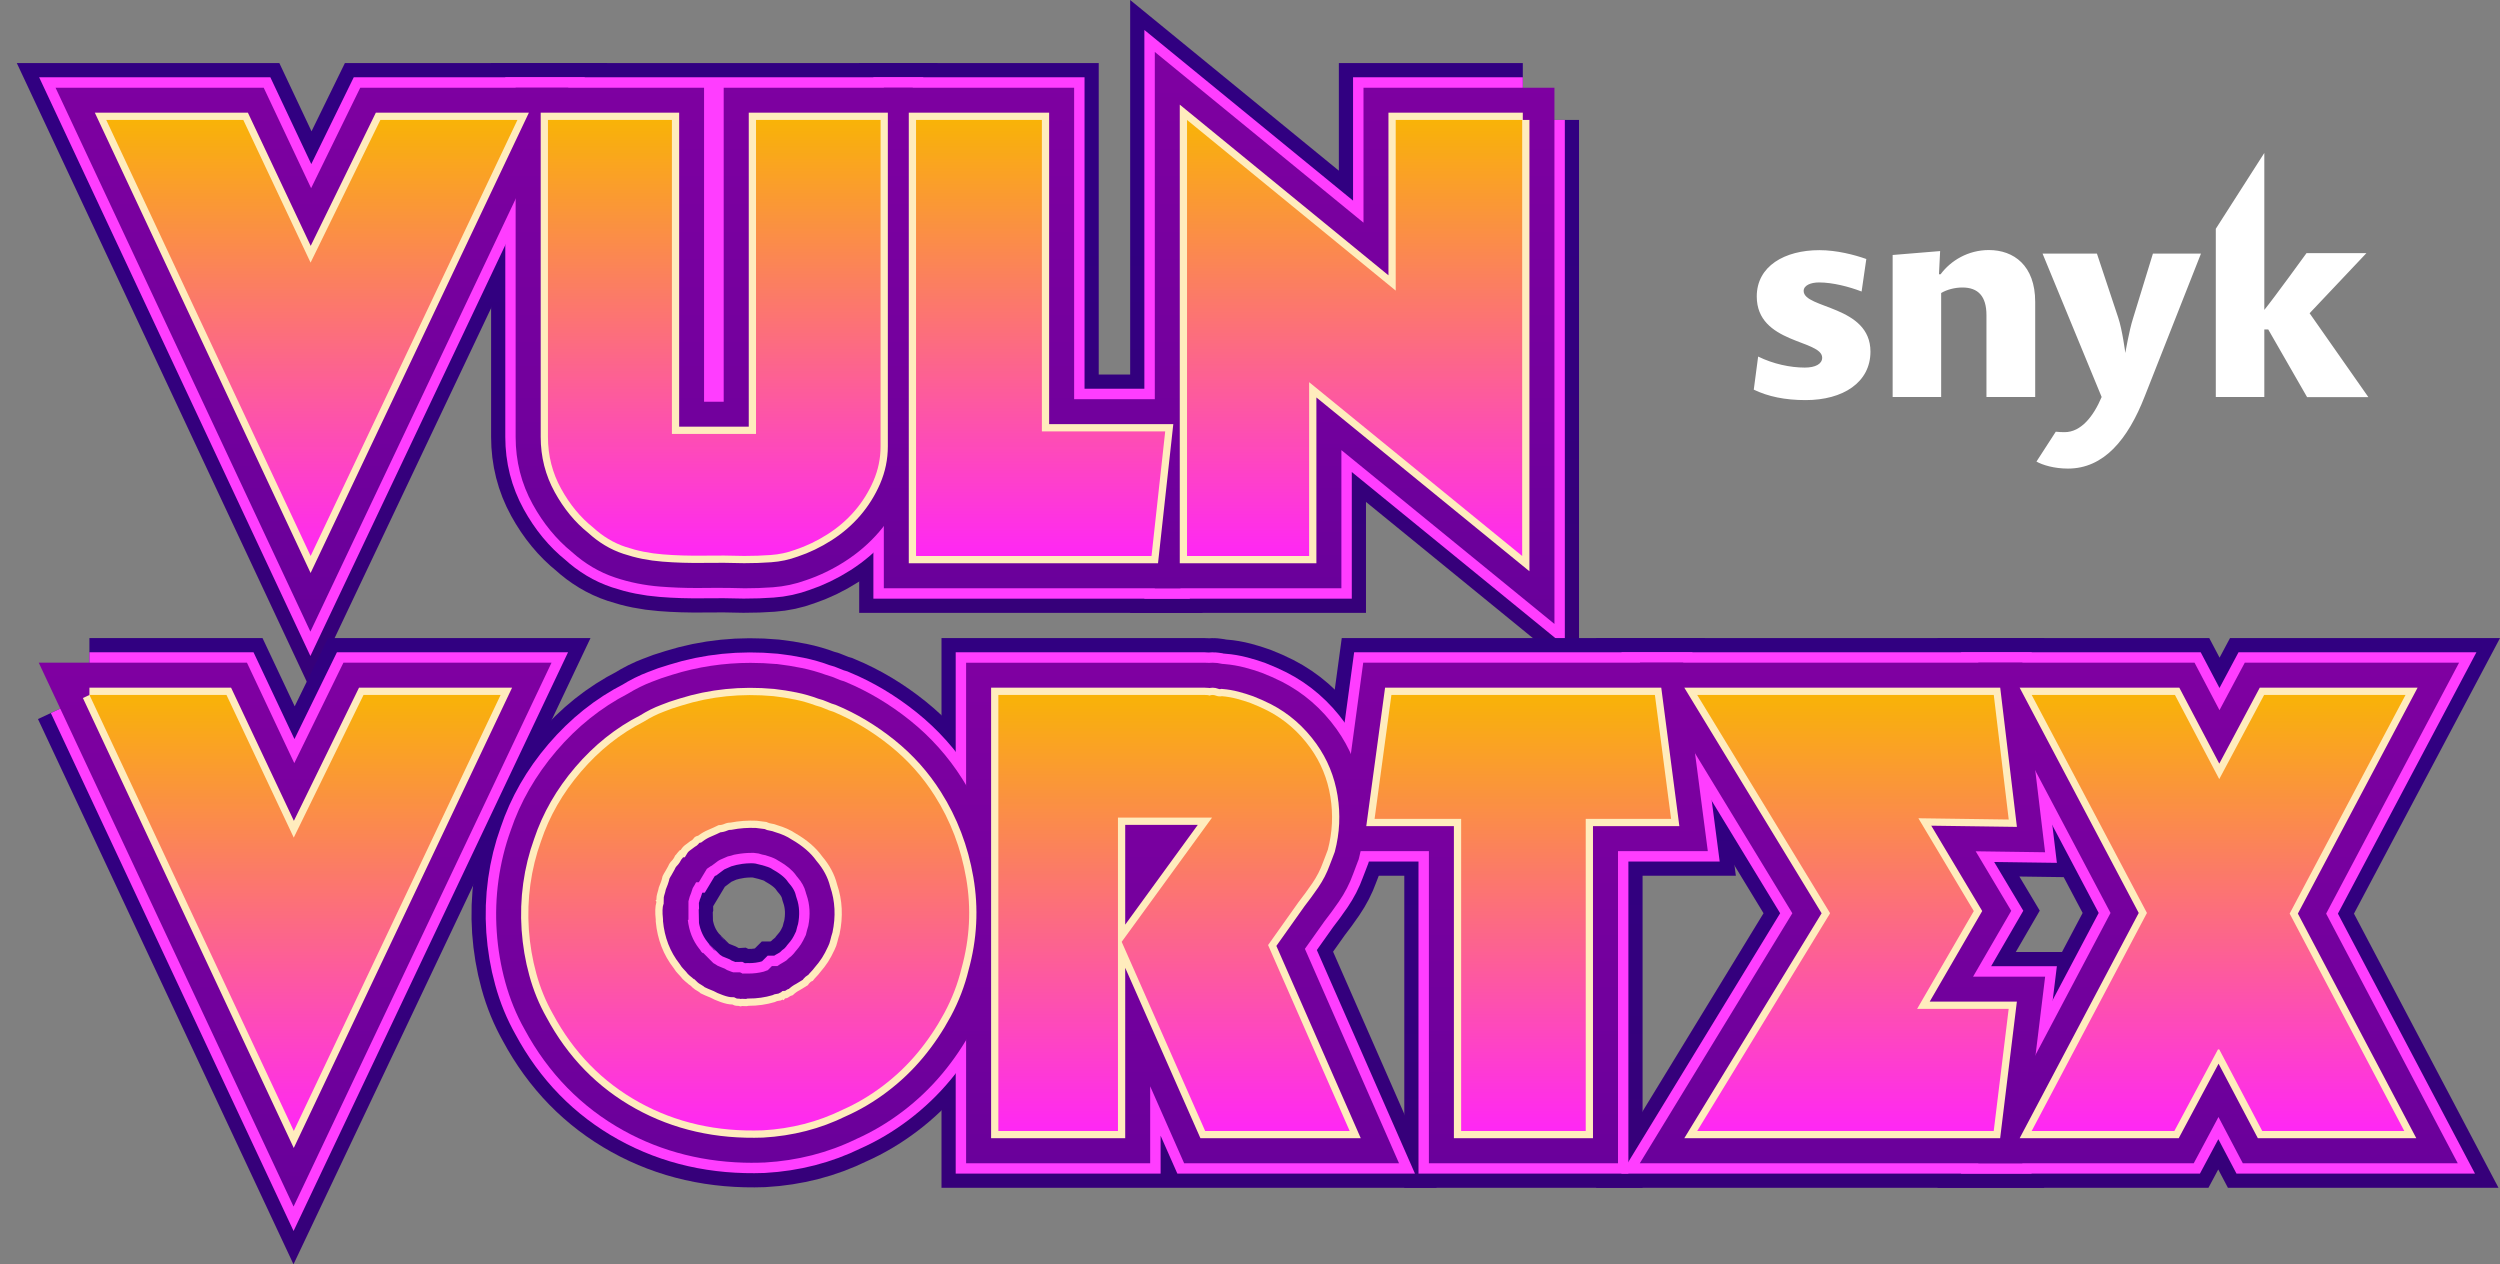 <svg width="609" height="308" viewBox="0 0 609 308" fill="none" xmlns="http://www.w3.org/2000/svg">
<rect x="0" y="0" width="609" height="308" fill="#808080" stroke="none"/>
<g clip-path="url(#clip0_35_473)">
<path d="M25.881 29.218H59.269L75.657 63.973L92.657 29.218H126.046L75.669 135.438L25.881 29.218Z" stroke="url(#paint0_linear_35_473)" stroke-width="27.698"/>
<path d="M163.676 105.702H184.164V29.218H214.512V108.73C214.512 111.663 213.923 114.479 212.769 117.153C211.602 119.84 210.083 122.267 208.221 124.434C206.348 126.614 204.145 128.511 201.624 130.125C199.091 131.739 196.463 133.011 193.73 133.918C191.81 134.625 189.807 135.061 187.733 135.202C185.66 135.356 183.504 135.426 181.289 135.426C178.049 135.332 174.739 135.297 171.346 135.356C167.953 135.403 164.666 135.308 161.485 135.049C158.292 134.802 155.264 134.189 152.378 133.223C149.491 132.269 146.84 130.667 144.414 128.44C141.374 126.013 138.794 122.879 136.673 119.027C134.553 115.186 133.48 110.98 133.48 106.432V29.218H163.676V105.702Z" stroke="url(#paint1_linear_35_473)" stroke-width="27.698"/>
<path d="M253.802 29.218V105.089H283.844L280.51 135.438H223.147V29.218H253.802Z" stroke="url(#paint2_linear_35_473)" stroke-width="27.698"/>
<path d="M370.802 29.218V135.438L318.906 93.096V135.438H289.158V29.218L339.994 70.794V29.218H370.955H370.802Z" stroke="url(#paint3_linear_35_473)" stroke-width="27.698"/>
<path d="M25.881 29.218H59.269L75.657 63.973L92.657 29.218H126.046L75.669 135.438L25.881 29.218Z" stroke="#FF3DFF" stroke-width="20.782"/>
<path d="M163.676 105.702H184.164V29.218H214.512V108.73C214.512 111.663 213.923 114.479 212.769 117.153C211.602 119.84 210.083 122.267 208.221 124.434C206.348 126.614 204.145 128.511 201.624 130.125C199.091 131.739 196.463 133.011 193.73 133.918C191.81 134.625 189.807 135.061 187.733 135.202C185.66 135.356 183.504 135.426 181.289 135.426C178.049 135.332 174.739 135.297 171.346 135.356C167.953 135.403 164.666 135.308 161.485 135.049C158.292 134.802 155.264 134.189 152.378 133.223C149.491 132.269 146.84 130.667 144.414 128.44C141.374 126.013 138.794 122.879 136.673 119.027C134.553 115.186 133.48 110.98 133.48 106.432V29.218H163.676V105.702Z" stroke="#FF3DFF" stroke-width="20.782"/>
<path d="M253.802 29.218V105.089H283.844L280.51 135.438H223.147V29.218H253.802Z" stroke="#FF3DFF" stroke-width="20.782"/>
<path d="M370.802 29.218V135.438L318.906 93.096V135.438H289.158V29.218L339.994 70.794V29.218H370.955H370.802Z" stroke="#FF3DFF" stroke-width="20.782"/>
<path d="M13.534 21.371H64.24L75.786 45.841L87.756 21.371H138.451L75.609 153.864L13.534 21.371Z" fill="url(#paint4_linear_35_473)"/>
<path d="M181.028 143.296C178.955 143.237 176.81 143.202 174.666 143.202C173.594 143.202 172.522 143.202 171.438 143.226C170.826 143.226 170.225 143.237 169.612 143.237C166.631 143.237 163.674 143.119 160.835 142.896C157.041 142.601 153.342 141.859 149.867 140.693C146.026 139.42 142.468 137.311 139.275 134.437C135.541 131.397 132.336 127.497 129.779 122.856C127.011 117.86 125.609 112.335 125.609 106.468V21.371H171.509V97.856H176.292V21.371H222.345V108.742C222.345 112.747 221.544 116.623 219.954 120.287C218.481 123.68 216.525 126.802 214.146 129.571C211.789 132.316 208.985 134.731 205.828 136.758C202.8 138.701 199.596 140.245 196.297 141.352C193.728 142.283 191.031 142.86 188.274 143.061C186.023 143.226 183.655 143.308 181.252 143.308H181.005L181.028 143.296Z" fill="url(#paint5_linear_35_473)"/>
<path d="M215.3 143.296V21.371H261.659V97.243H292.621L287.555 143.296H215.3Z" fill="url(#paint6_linear_35_473)"/>
<path d="M326.763 109.649V143.296H281.311V12.653L332.147 54.241V21.371H378.66V151.991L326.763 109.649Z" fill="url(#paint7_linear_35_473)"/>
<path d="M25.881 29.218H59.269L75.657 63.973L92.657 29.218H126.046L75.669 135.438L25.881 29.218Z" stroke="#FFECBD" stroke-width="3.534"/>
<path d="M163.676 105.702H184.164V29.218H214.512V108.73C214.512 111.663 213.923 114.479 212.769 117.153C211.602 119.84 210.083 122.267 208.221 124.434C206.348 126.614 204.145 128.511 201.624 130.125C199.091 131.739 196.463 133.011 193.73 133.918C191.81 134.625 189.807 135.061 187.733 135.202C185.66 135.356 183.504 135.426 181.289 135.426C178.049 135.332 174.739 135.297 171.346 135.356C167.953 135.403 164.666 135.308 161.485 135.049C158.292 134.802 155.264 134.189 152.378 133.223C149.491 132.269 146.84 130.667 144.414 128.44C141.374 126.013 138.794 122.879 136.673 119.027C134.553 115.186 133.48 110.98 133.48 106.432V29.218H163.676V105.702Z" stroke="#FFECBD" stroke-width="3.534"/>
<path d="M253.802 29.218V105.089H283.844L280.51 135.438H223.147V29.218H253.802Z" stroke="#FFECBD" stroke-width="3.534"/>
<path d="M370.802 29.218V135.438L318.906 93.096V135.438H289.158V29.218L339.994 70.794V29.218H370.955H370.802Z" stroke="#FFECBD" stroke-width="3.534"/>
<path d="M25.881 29.218H59.269L75.657 63.973L92.657 29.218H126.046L75.669 135.438L25.881 29.218Z" fill="url(#paint8_linear_35_473)"/>
<path d="M163.676 105.702H184.164V29.218H214.512V108.73C214.512 111.663 213.923 114.479 212.769 117.153C211.602 119.84 210.083 122.267 208.221 124.434C206.348 126.614 204.145 128.511 201.624 130.125C199.091 131.739 196.463 133.011 193.73 133.918C191.81 134.625 189.807 135.061 187.733 135.202C185.66 135.356 183.504 135.426 181.289 135.426C178.049 135.332 174.739 135.297 171.346 135.356C167.953 135.403 164.666 135.308 161.485 135.049C158.292 134.802 155.264 134.189 152.378 133.223C149.491 132.269 146.84 130.667 144.414 128.44C141.374 126.013 138.794 122.879 136.673 119.027C134.553 115.186 133.48 110.98 133.48 106.432V29.218H163.676V105.702Z" fill="url(#paint9_linear_35_473)"/>
<path d="M253.802 29.218V105.089H283.844L280.51 135.438H223.147V29.218H253.802Z" fill="url(#paint10_linear_35_473)"/>
<path d="M370.802 29.218V135.438L318.906 93.096V135.438H289.158V29.218L339.994 70.794V29.218H370.955H370.802Z" fill="url(#paint11_linear_35_473)"/>
<path d="M21.783 169.286H55.171L71.559 204.041L88.559 169.286H121.948L71.571 275.506L21.794 169.286H21.783Z" stroke="url(#paint12_linear_35_473)" stroke-width="27.698"/>
<path d="M198.726 171.866C199.539 172.066 200.269 172.325 200.929 172.62C201.589 172.926 202.272 173.174 202.979 173.374C207.833 175.4 212.439 178.157 216.787 181.644C221.134 185.132 224.775 189.208 227.708 193.862C231.549 199.929 234.105 206.633 235.366 213.972C236.627 221.312 236.25 228.617 234.223 235.897C233.316 239.644 231.926 243.261 230.053 246.748C228.179 250.235 226 253.475 223.526 256.456C221.052 259.436 218.236 262.123 215.102 264.502C211.968 266.882 208.681 268.826 205.241 270.346C199.268 273.28 192.8 274.952 185.814 275.353C174.68 275.754 164.643 273.48 155.689 268.52C146.735 263.56 139.725 256.385 134.671 246.972C132.951 243.932 131.608 240.681 130.654 237.182C129.687 233.694 129.087 230.101 128.827 226.413C128.58 222.726 128.698 219.05 129.204 215.41C129.711 211.769 130.571 208.282 131.785 204.936C133.811 198.869 137.039 193.225 141.492 188.018C145.946 182.811 151.047 178.734 156.82 175.801C158.434 174.788 160.06 173.975 161.674 173.374C162.887 172.867 164.348 172.361 166.08 171.854C173.161 169.627 180.595 168.873 188.382 169.58C190.208 169.781 191.975 170.063 193.695 170.417C195.415 170.77 197.088 171.253 198.702 171.854L198.726 171.866ZM186.733 200.235L184.306 199.929C182.185 199.835 180.053 199.976 177.932 200.388C177.425 200.388 176.942 200.495 176.495 200.695C176.035 200.895 175.564 201.001 175.057 201.001C174.244 201.402 173.408 201.79 172.56 202.144C171.7 202.497 170.863 202.98 170.062 203.581C169.555 203.687 169.202 203.888 169.002 204.194C168.801 204.5 168.495 204.748 168.095 204.948C167.694 205.254 167.282 205.56 166.881 205.855C166.481 206.161 166.127 206.562 165.821 207.068C165.621 207.068 165.514 207.116 165.514 207.222L165.208 207.528C165.102 207.634 165.008 207.752 164.902 207.905C164.796 208.058 164.654 208.235 164.442 208.435C164.242 208.942 163.959 209.366 163.606 209.719C163.252 210.073 162.97 210.509 162.769 211.003C162.569 211.404 162.334 211.816 162.086 212.217C161.827 212.618 161.603 213.03 161.403 213.43C161.297 213.937 161.179 214.396 161.026 214.797C160.873 215.198 160.696 215.657 160.496 216.164C160.39 216.67 160.272 217.153 160.119 217.601C159.965 218.06 159.895 218.591 159.895 219.191C159.694 219.298 159.647 219.368 159.742 219.415C159.836 219.462 159.895 219.592 159.895 219.792C159.588 220.806 159.541 222.219 159.742 224.045V224.505C160.142 228.852 161.615 232.646 164.148 235.886C164.454 236.392 164.808 236.852 165.208 237.252C165.609 237.653 165.962 238.065 166.268 238.466C166.669 238.866 167.081 239.22 167.482 239.526C167.788 239.832 167.989 239.986 168.095 239.986C168.601 240.492 169.002 240.846 169.308 241.046C169.614 241.246 169.862 241.399 170.062 241.505C170.262 241.611 170.463 241.764 170.663 241.965C171.063 242.165 171.44 242.342 171.806 242.495C172.159 242.648 172.583 242.825 173.09 243.025C173.596 243.331 174.409 243.685 175.517 244.085C176.624 244.486 177.59 244.698 178.403 244.698C178.804 244.898 179.11 245.004 179.31 245.004C179.817 245.004 180.17 245.051 180.371 245.157C180.677 245.063 181.007 245.028 181.36 245.087C181.714 245.134 182.044 245.11 182.35 245.016C184.577 245.016 186.697 244.71 188.724 244.109C189.124 243.909 189.431 243.803 189.631 243.803C189.937 243.803 190.291 243.708 190.691 243.496C190.891 243.697 190.997 243.697 190.997 243.496L191.304 243.19C191.61 243.19 191.881 243.096 192.14 242.884C192.388 242.683 192.718 242.53 193.13 242.424C193.636 241.918 194.19 241.517 194.803 241.211C195.109 241.01 195.439 240.81 195.792 240.61C196.146 240.41 196.476 240.209 196.782 239.997C197.183 239.385 197.595 239.031 197.996 238.937C198.302 238.536 198.596 238.183 198.903 237.877C199.209 237.57 199.515 237.217 199.81 236.816C200.517 236.003 201.153 235.179 201.707 234.319C202.26 233.459 202.791 232.469 203.297 231.362C203.603 230.761 203.827 230.125 203.98 229.465C204.134 228.805 204.31 228.181 204.511 227.568C205.418 223.315 205.218 219.274 203.91 215.433C203.297 213.006 202.084 210.732 200.269 208.6C198.75 206.479 196.57 204.606 193.743 202.98C192.529 202.167 191.056 201.519 189.336 201.013C188.83 200.813 188.37 200.683 187.97 200.636C187.569 200.589 187.157 200.459 186.756 200.259L186.733 200.235Z" stroke="url(#paint13_linear_35_473)" stroke-width="27.698"/>
<path d="M293.411 169.286C294.012 169.286 294.424 169.333 294.625 169.439C295.131 169.239 295.638 169.239 296.144 169.439C296.651 169.639 297.158 169.698 297.664 169.592C298.878 169.698 300.068 169.898 301.234 170.205C302.4 170.511 303.531 170.864 304.651 171.265C305.97 171.772 307.325 172.384 308.751 173.091C312.898 175.224 316.385 178.263 319.224 182.21C321.757 185.756 323.371 189.703 324.078 194.062C324.785 198.421 324.585 202.721 323.465 206.974C323.265 207.481 323.065 208.011 322.865 208.565C322.664 209.118 322.464 209.649 322.252 210.155C321.639 211.875 320.779 213.548 319.672 215.174C318.553 216.8 317.445 218.32 316.338 219.733L308.904 230.219L328.779 275.506H293.576L273.242 229.429L295.249 199.175H272.334V275.506H243.199V169.286H293.423H293.411Z" stroke="url(#paint14_linear_35_473)" stroke-width="27.698"/>
<path d="M407.078 199.481H386.284V275.506H355.936V199.481H334.847L338.947 169.286H403.132L407.078 199.481Z" stroke="url(#paint15_linear_35_473)" stroke-width="27.698"/>
<path d="M485.684 169.286L489.324 199.634L467.317 199.328L480.818 221.937L467.011 245.758H489.313L485.672 275.506H413.441L445.769 222.549V222.396L413.441 169.286H485.672H485.684Z" stroke="url(#paint16_linear_35_473)" stroke-width="27.698"/>
<path d="M540.619 189.773L551.54 169.286H585.989L557.761 222.549L585.683 275.506H551.081L540.607 255.631H540.301L529.674 275.506H494.919L522.994 222.396L494.919 169.286H529.816L540.596 189.773H540.619Z" stroke="url(#paint17_linear_35_473)" stroke-width="27.698"/>
<path d="M21.783 169.286H55.171L71.559 204.041L88.559 169.286H121.948L71.571 275.506L21.794 169.286H21.783Z" stroke="#FF3DFF" stroke-width="20.782"/>
<path d="M198.726 171.866C199.539 172.066 200.269 172.325 200.929 172.62C201.589 172.926 202.272 173.174 202.979 173.374C207.833 175.4 212.439 178.157 216.787 181.644C221.134 185.132 224.775 189.208 227.708 193.862C231.549 199.929 234.105 206.633 235.366 213.972C236.627 221.312 236.25 228.617 234.223 235.897C233.316 239.644 231.926 243.261 230.053 246.748C228.179 250.235 226 253.475 223.526 256.456C221.052 259.436 218.236 262.123 215.102 264.502C211.968 266.882 208.681 268.826 205.241 270.346C199.268 273.28 192.8 274.952 185.814 275.353C174.68 275.754 164.643 273.48 155.689 268.52C146.735 263.56 139.725 256.385 134.671 246.972C132.951 243.932 131.608 240.681 130.654 237.182C129.687 233.694 129.087 230.101 128.827 226.413C128.58 222.726 128.698 219.05 129.204 215.41C129.711 211.769 130.571 208.282 131.785 204.936C133.811 198.869 137.039 193.225 141.492 188.018C145.946 182.811 151.047 178.734 156.82 175.801C158.434 174.788 160.06 173.975 161.674 173.374C162.887 172.867 164.348 172.361 166.08 171.854C173.161 169.627 180.595 168.873 188.382 169.58C190.208 169.781 191.975 170.063 193.695 170.417C195.415 170.77 197.088 171.253 198.702 171.854L198.726 171.866ZM186.733 200.235L184.306 199.929C182.185 199.835 180.053 199.976 177.932 200.388C177.425 200.388 176.942 200.495 176.495 200.695C176.035 200.895 175.564 201.001 175.057 201.001C174.244 201.402 173.408 201.79 172.56 202.144C171.7 202.497 170.863 202.98 170.062 203.581C169.555 203.687 169.202 203.888 169.002 204.194C168.801 204.5 168.495 204.748 168.095 204.948C167.694 205.254 167.282 205.56 166.881 205.855C166.481 206.161 166.127 206.562 165.821 207.068C165.621 207.068 165.514 207.116 165.514 207.222L165.208 207.528C165.102 207.634 165.008 207.752 164.902 207.905C164.796 208.058 164.654 208.235 164.442 208.435C164.242 208.942 163.959 209.366 163.606 209.719C163.252 210.073 162.97 210.509 162.769 211.003C162.569 211.404 162.334 211.816 162.086 212.217C161.827 212.618 161.603 213.03 161.403 213.43C161.297 213.937 161.179 214.396 161.026 214.797C160.873 215.198 160.696 215.657 160.496 216.164C160.39 216.67 160.272 217.153 160.119 217.601C159.965 218.06 159.895 218.591 159.895 219.191C159.694 219.298 159.647 219.368 159.742 219.415C159.836 219.462 159.895 219.592 159.895 219.792C159.588 220.806 159.541 222.219 159.742 224.045V224.505C160.142 228.852 161.615 232.646 164.148 235.886C164.454 236.392 164.808 236.852 165.208 237.252C165.609 237.653 165.962 238.065 166.268 238.466C166.669 238.866 167.081 239.22 167.482 239.526C167.788 239.832 167.989 239.986 168.095 239.986C168.601 240.492 169.002 240.846 169.308 241.046C169.614 241.246 169.862 241.399 170.062 241.505C170.262 241.611 170.463 241.764 170.663 241.965C171.063 242.165 171.44 242.342 171.806 242.495C172.159 242.648 172.583 242.825 173.09 243.025C173.596 243.331 174.409 243.685 175.517 244.085C176.624 244.486 177.59 244.698 178.403 244.698C178.804 244.898 179.11 245.004 179.31 245.004C179.817 245.004 180.17 245.051 180.371 245.157C180.677 245.063 181.007 245.028 181.36 245.087C181.714 245.134 182.044 245.11 182.35 245.016C184.577 245.016 186.697 244.71 188.724 244.109C189.124 243.909 189.431 243.803 189.631 243.803C189.937 243.803 190.291 243.708 190.691 243.496C190.891 243.697 190.997 243.697 190.997 243.496L191.304 243.19C191.61 243.19 191.881 243.096 192.14 242.884C192.388 242.683 192.718 242.53 193.13 242.424C193.636 241.918 194.19 241.517 194.803 241.211C195.109 241.01 195.439 240.81 195.792 240.61C196.146 240.41 196.476 240.209 196.782 239.997C197.183 239.385 197.595 239.031 197.996 238.937C198.302 238.536 198.596 238.183 198.903 237.877C199.209 237.57 199.515 237.217 199.81 236.816C200.517 236.003 201.153 235.179 201.707 234.319C202.26 233.459 202.791 232.469 203.297 231.362C203.603 230.761 203.827 230.125 203.98 229.465C204.134 228.805 204.31 228.181 204.511 227.568C205.418 223.315 205.218 219.274 203.91 215.433C203.297 213.006 202.084 210.732 200.269 208.6C198.75 206.479 196.57 204.606 193.743 202.98C192.529 202.167 191.056 201.519 189.336 201.013C188.83 200.813 188.37 200.683 187.97 200.636C187.569 200.589 187.157 200.459 186.756 200.259L186.733 200.235Z" stroke="#FF3DFF" stroke-width="20.782"/>
<path d="M293.411 169.286C294.012 169.286 294.424 169.333 294.625 169.439C295.131 169.239 295.638 169.239 296.144 169.439C296.651 169.639 297.158 169.698 297.664 169.592C298.878 169.698 300.068 169.898 301.234 170.205C302.4 170.511 303.531 170.864 304.651 171.265C305.97 171.772 307.325 172.384 308.751 173.091C312.898 175.224 316.385 178.263 319.224 182.21C321.757 185.756 323.371 189.703 324.078 194.062C324.785 198.421 324.585 202.721 323.465 206.974C323.265 207.481 323.065 208.011 322.865 208.565C322.664 209.118 322.464 209.649 322.252 210.155C321.639 211.875 320.779 213.548 319.672 215.174C318.553 216.8 317.445 218.32 316.338 219.733L308.904 230.219L328.779 275.506H293.576L273.242 229.429L295.249 199.175H272.334V275.506H243.199V169.286H293.423H293.411Z" stroke="#FF3DFF" stroke-width="20.782"/>
<path d="M407.078 199.481H386.284V275.506H355.936V199.481H334.847L338.947 169.286H403.132L407.078 199.481Z" stroke="#FF3DFF" stroke-width="20.782"/>
<path d="M485.684 169.286L489.324 199.634L467.317 199.328L480.818 221.937L467.011 245.758H489.313L485.672 275.506H413.441L445.769 222.549V222.396L413.441 169.286H485.672H485.684Z" stroke="#FF3DFF" stroke-width="20.782"/>
<path d="M540.619 189.773L551.54 169.286H585.989L557.761 222.549L585.683 275.506H551.081L540.607 255.631H540.301L529.674 275.506H494.919L522.994 222.396L494.919 169.286H529.816L540.596 189.773H540.619Z" stroke="#FF3DFF" stroke-width="20.782"/>
<path d="M9.437 161.428H60.155L71.689 185.897L83.659 161.428H134.354L71.512 293.92L9.437 161.428Z" fill="url(#paint18_linear_35_473)"/>
<path d="M183.329 283.258C171.889 283.258 161.309 280.619 151.896 275.4C141.67 269.733 133.564 261.451 127.803 250.777C125.789 247.219 124.21 243.355 123.091 239.279C121.995 235.297 121.288 231.15 121.006 226.955C120.711 222.738 120.864 218.496 121.441 214.338C122.019 210.214 123.008 206.185 124.387 202.368C126.719 195.405 130.478 188.866 135.544 182.929C140.563 177.05 146.43 172.349 152.98 168.968C154.9 167.79 156.856 166.824 158.812 166.081C160.249 165.492 161.887 164.927 163.819 164.349C169.91 162.441 176.307 161.475 182.834 161.475C184.896 161.475 187.016 161.569 189.113 161.758H189.278C191.328 162.005 193.355 162.323 195.299 162.724C197.29 163.136 199.222 163.678 201.095 164.361C202.202 164.668 203.251 165.045 204.217 165.48C204.512 165.622 204.818 165.728 205.136 165.822L205.584 165.952L206.008 166.128C211.521 168.426 216.811 171.583 221.712 175.518C226.719 179.536 230.972 184.295 234.365 189.667C238.736 196.571 241.693 204.3 243.131 212.629C244.58 221.041 244.156 229.535 241.858 237.877C240.798 242.2 239.16 246.43 237.004 250.459C234.884 254.406 232.398 258.117 229.594 261.475C226.743 264.903 223.479 268.025 219.874 270.758C216.316 273.456 212.511 275.718 208.588 277.462C201.743 280.808 194.238 282.728 186.298 283.188H186.133C185.202 283.235 184.271 283.247 183.352 283.247L183.329 283.258ZM180.266 236.852L180.949 237.193L181.067 237.158H182.339C183.623 237.158 184.86 237.005 186.027 236.699C186.368 236.557 186.71 236.439 187.04 236.333L188.041 235.332H189.373C189.832 235.002 190.303 234.707 190.798 234.437C191.046 234.283 191.293 234.13 191.564 233.965C191.964 233.553 192.377 233.188 192.789 232.881C192.966 232.681 193.154 232.493 193.343 232.304C193.343 232.304 193.402 232.245 193.508 232.104L193.696 231.856L193.897 231.621C194.356 231.102 194.757 230.56 195.11 230.03C195.452 229.5 195.805 228.84 196.147 228.086L196.276 227.827C196.276 227.827 196.312 227.733 196.324 227.686C196.488 226.955 196.689 226.237 196.901 225.553C197.431 222.844 197.29 220.346 196.465 217.954L196.359 217.648L196.276 217.33C195.97 216.093 195.31 214.903 194.285 213.701L194.062 213.442L193.861 213.159C193.013 211.981 191.658 210.839 189.832 209.79L189.596 209.66L189.373 209.519C188.996 209.272 188.289 208.895 187.099 208.541L186.757 208.435L186.557 208.353C185.956 208.258 185.355 208.105 184.766 207.905L183.659 207.764C183.447 207.764 183.246 207.764 183.034 207.764C181.833 207.764 180.607 207.881 179.394 208.105L178.805 208.211C178.31 208.388 177.803 208.529 177.285 208.624C176.708 208.895 176.13 209.142 175.53 209.389C175.282 209.495 175.023 209.649 174.752 209.849L173.326 210.921L173.22 210.945C172.949 211.145 172.667 211.345 172.372 211.522L172.184 211.663L170.228 214.915H169.568C169.321 215.398 169.05 215.869 168.755 216.329C168.637 216.753 168.496 217.165 168.343 217.577C168.237 217.848 168.119 218.155 167.989 218.485C167.907 218.838 167.813 219.191 167.707 219.545V224.045L167.554 224.116C167.86 226.814 168.755 229.088 170.287 231.055L170.593 231.444L170.793 231.786C170.911 231.904 171.017 232.021 171.135 232.139H171.312C171.312 232.139 173.727 234.566 173.774 234.613C174.128 234.802 174.481 235.026 174.823 235.261C174.823 235.261 174.846 235.261 174.858 235.273C175.176 235.414 175.53 235.556 175.954 235.732L176.554 235.968L177.096 236.298C177.096 236.298 177.426 236.451 178.157 236.71C178.369 236.793 178.51 236.828 178.593 236.852H180.242H180.266Z" fill="url(#paint19_linear_35_473)"/>
<path d="M288.453 283.364L280.183 264.62V283.364H235.343V161.439H293.425C293.755 161.439 294.132 161.439 294.544 161.475C294.827 161.451 295.11 161.439 295.404 161.439C296.194 161.439 296.96 161.534 297.725 161.722L298.338 161.769C299.987 161.911 301.637 162.193 303.227 162.606C304.606 162.971 305.984 163.395 307.327 163.878L307.48 163.937C309 164.526 310.602 165.233 312.252 166.058C317.589 168.791 322.042 172.667 325.6 177.627C328.84 182.163 330.925 187.264 331.832 192.801C332.716 198.232 332.457 203.675 331.067 208.965L330.937 209.448L330.748 209.908C330.572 210.332 330.407 210.78 330.242 211.251C330.018 211.863 329.806 212.417 329.606 212.936C328.781 215.245 327.615 217.495 326.154 219.627C324.976 221.336 323.797 222.95 322.631 224.434L317.871 231.138L340.798 283.364H288.453Z" fill="url(#paint20_linear_35_473)"/>
<path d="M348.079 283.364V207.339H325.859L332.08 161.428H410.025L416.022 207.339H394.144V283.364H348.079Z" fill="url(#paint21_linear_35_473)"/>
<path d="M399.457 283.364L436.615 222.467L399.481 161.428H492.647L498.184 207.61L481.278 207.375L489.938 221.878L480.642 237.912H498.196L492.635 283.364H399.457Z" fill="url(#paint22_linear_35_473)"/>
<path d="M546.347 283.364L540.421 272.101L534.4 283.364H481.903L514.125 222.396L481.903 161.428H534.589L540.668 172.997L546.83 161.428H599.033L566.646 222.561L598.703 283.364H546.347Z" fill="url(#paint23_linear_35_473)"/>
<path d="M21.783 169.286H55.171L71.559 204.041L88.559 169.286H121.948L71.571 275.506L21.794 169.286H21.783Z" stroke="#FFECBD" stroke-width="3.534"/>
<path d="M198.726 171.866C199.539 172.066 200.269 172.325 200.929 172.62C201.589 172.926 202.272 173.174 202.979 173.374C207.833 175.4 212.439 178.157 216.787 181.644C221.134 185.132 224.775 189.208 227.708 193.862C231.549 199.929 234.105 206.633 235.366 213.972C236.627 221.312 236.25 228.617 234.223 235.897C233.316 239.644 231.926 243.261 230.053 246.748C228.179 250.235 226 253.475 223.526 256.456C221.052 259.436 218.236 262.123 215.102 264.502C211.968 266.882 208.681 268.826 205.241 270.346C199.268 273.28 192.8 274.952 185.814 275.353C174.68 275.754 164.643 273.48 155.689 268.52C146.735 263.56 139.725 256.385 134.671 246.972C132.951 243.932 131.608 240.681 130.654 237.182C129.687 233.694 129.087 230.101 128.827 226.413C128.58 222.726 128.698 219.05 129.204 215.41C129.711 211.769 130.571 208.282 131.785 204.936C133.811 198.869 137.039 193.225 141.492 188.018C145.946 182.811 151.047 178.734 156.82 175.801C158.434 174.788 160.06 173.975 161.674 173.374C162.887 172.867 164.348 172.361 166.08 171.854C173.161 169.627 180.595 168.873 188.382 169.58C190.208 169.781 191.975 170.063 193.695 170.417C195.415 170.77 197.088 171.253 198.702 171.854L198.726 171.866ZM186.733 200.235L184.306 199.929C182.185 199.835 180.053 199.976 177.932 200.388C177.425 200.388 176.942 200.495 176.495 200.695C176.035 200.895 175.564 201.001 175.057 201.001C174.244 201.402 173.408 201.79 172.56 202.144C171.7 202.497 170.863 202.98 170.062 203.581C169.555 203.687 169.202 203.888 169.002 204.194C168.801 204.5 168.495 204.748 168.095 204.948C167.694 205.254 167.282 205.56 166.881 205.855C166.481 206.161 166.127 206.562 165.821 207.068C165.621 207.068 165.514 207.116 165.514 207.222L165.208 207.528C165.102 207.634 165.008 207.752 164.902 207.905C164.796 208.058 164.654 208.235 164.442 208.435C164.242 208.942 163.959 209.366 163.606 209.719C163.252 210.073 162.97 210.509 162.769 211.003C162.569 211.404 162.334 211.816 162.086 212.217C161.827 212.618 161.603 213.03 161.403 213.43C161.297 213.937 161.179 214.396 161.026 214.797C160.873 215.198 160.696 215.657 160.496 216.164C160.39 216.67 160.272 217.153 160.119 217.601C159.965 218.06 159.895 218.591 159.895 219.191C159.694 219.298 159.647 219.368 159.742 219.415C159.836 219.462 159.895 219.592 159.895 219.792C159.588 220.806 159.541 222.219 159.742 224.045V224.505C160.142 228.852 161.615 232.646 164.148 235.886C164.454 236.392 164.808 236.852 165.208 237.252C165.609 237.653 165.962 238.065 166.268 238.466C166.669 238.866 167.081 239.22 167.482 239.526C167.788 239.832 167.989 239.986 168.095 239.986C168.601 240.492 169.002 240.846 169.308 241.046C169.614 241.246 169.862 241.399 170.062 241.505C170.262 241.611 170.463 241.764 170.663 241.965C171.063 242.165 171.44 242.342 171.806 242.495C172.159 242.648 172.583 242.825 173.09 243.025C173.596 243.331 174.409 243.685 175.517 244.085C176.624 244.486 177.59 244.698 178.403 244.698C178.804 244.898 179.11 245.004 179.31 245.004C179.817 245.004 180.17 245.051 180.371 245.157C180.677 245.063 181.007 245.028 181.36 245.087C181.714 245.134 182.044 245.11 182.35 245.016C184.577 245.016 186.697 244.71 188.724 244.109C189.124 243.909 189.431 243.803 189.631 243.803C189.937 243.803 190.291 243.708 190.691 243.496C190.891 243.697 190.997 243.697 190.997 243.496L191.304 243.19C191.61 243.19 191.881 243.096 192.14 242.884C192.388 242.683 192.718 242.53 193.13 242.424C193.636 241.918 194.19 241.517 194.803 241.211C195.109 241.01 195.439 240.81 195.792 240.61C196.146 240.41 196.476 240.209 196.782 239.997C197.183 239.385 197.595 239.031 197.996 238.937C198.302 238.536 198.596 238.183 198.903 237.877C199.209 237.57 199.515 237.217 199.81 236.816C200.517 236.003 201.153 235.179 201.707 234.319C202.26 233.459 202.791 232.469 203.297 231.362C203.603 230.761 203.827 230.125 203.98 229.465C204.134 228.805 204.31 228.181 204.511 227.568C205.418 223.315 205.218 219.274 203.91 215.433C203.297 213.006 202.084 210.732 200.269 208.6C198.75 206.479 196.57 204.606 193.743 202.98C192.529 202.167 191.056 201.519 189.336 201.013C188.83 200.813 188.37 200.683 187.97 200.636C187.569 200.589 187.157 200.459 186.756 200.259L186.733 200.235Z" stroke="#FFECBD" stroke-width="3.534"/>
<path d="M293.411 169.286C294.012 169.286 294.424 169.333 294.625 169.439C295.131 169.239 295.638 169.239 296.144 169.439C296.651 169.639 297.158 169.698 297.664 169.592C298.878 169.698 300.068 169.898 301.234 170.205C302.4 170.511 303.531 170.864 304.651 171.265C305.97 171.772 307.325 172.384 308.751 173.091C312.898 175.224 316.385 178.263 319.224 182.21C321.757 185.756 323.371 189.703 324.078 194.062C324.785 198.421 324.585 202.721 323.465 206.974C323.265 207.481 323.065 208.011 322.865 208.565C322.664 209.118 322.464 209.649 322.252 210.155C321.639 211.875 320.779 213.548 319.672 215.174C318.553 216.8 317.445 218.32 316.338 219.733L308.904 230.219L328.779 275.506H293.576L273.242 229.429L295.249 199.175H272.334V275.506H243.199V169.286H293.423H293.411Z" stroke="#FFECBD" stroke-width="3.534"/>
<path d="M407.078 199.481H386.284V275.506H355.936V199.481H334.847L338.947 169.286H403.132L407.078 199.481Z" stroke="#FFECBD" stroke-width="3.534"/>
<path d="M485.684 169.286L489.324 199.634L467.317 199.328L480.818 221.937L467.011 245.758H489.313L485.672 275.506H413.441L445.769 222.549V222.396L413.441 169.286H485.672H485.684Z" stroke="#FFECBD" stroke-width="3.534"/>
<path d="M540.619 189.773L551.54 169.286H585.989L557.761 222.549L585.683 275.506H551.081L540.607 255.631H540.301L529.674 275.506H494.919L522.994 222.396L494.919 169.286H529.816L540.596 189.773H540.619Z" stroke="#FFECBD" stroke-width="3.534"/>
<path d="M21.783 169.286H55.171L71.559 204.041L88.559 169.286H121.948L71.571 275.506L21.794 169.286H21.783Z" fill="url(#paint24_linear_35_473)"/>
<path d="M198.726 171.866C199.539 172.066 200.269 172.325 200.929 172.62C201.589 172.926 202.272 173.174 202.979 173.374C207.833 175.4 212.439 178.157 216.787 181.644C221.134 185.132 224.775 189.208 227.708 193.862C231.549 199.929 234.105 206.633 235.366 213.972C236.627 221.312 236.25 228.617 234.223 235.897C233.316 239.644 231.926 243.261 230.053 246.748C228.179 250.235 226 253.475 223.526 256.456C221.052 259.436 218.236 262.123 215.102 264.502C211.968 266.882 208.681 268.826 205.241 270.346C199.268 273.28 192.8 274.952 185.814 275.353C174.68 275.754 164.643 273.48 155.689 268.52C146.735 263.56 139.725 256.385 134.671 246.972C132.951 243.932 131.608 240.681 130.654 237.182C129.687 233.694 129.087 230.101 128.827 226.413C128.58 222.726 128.698 219.05 129.204 215.41C129.711 211.769 130.571 208.282 131.785 204.936C133.811 198.869 137.039 193.225 141.492 188.018C145.946 182.811 151.047 178.734 156.82 175.801C158.434 174.788 160.06 173.975 161.674 173.374C162.887 172.867 164.348 172.361 166.08 171.854C173.161 169.627 180.595 168.873 188.382 169.58C190.208 169.781 191.975 170.063 193.695 170.417C195.415 170.77 197.088 171.253 198.702 171.854L198.726 171.866ZM186.733 200.235L184.306 199.929C182.185 199.835 180.053 199.976 177.932 200.388C177.425 200.388 176.942 200.495 176.495 200.695C176.035 200.895 175.564 201.001 175.057 201.001C174.244 201.402 173.408 201.79 172.56 202.144C171.7 202.497 170.863 202.98 170.062 203.581C169.555 203.687 169.202 203.888 169.002 204.194C168.801 204.5 168.495 204.748 168.095 204.948C167.694 205.254 167.282 205.56 166.881 205.855C166.481 206.161 166.127 206.562 165.821 207.068C165.621 207.068 165.514 207.116 165.514 207.222L165.208 207.528C165.102 207.634 165.008 207.752 164.902 207.905C164.796 208.058 164.654 208.235 164.442 208.435C164.242 208.942 163.959 209.366 163.606 209.719C163.252 210.073 162.97 210.509 162.769 211.003C162.569 211.404 162.334 211.816 162.086 212.217C161.827 212.618 161.603 213.03 161.403 213.43C161.297 213.937 161.179 214.396 161.026 214.797C160.873 215.198 160.696 215.657 160.496 216.164C160.39 216.67 160.272 217.153 160.119 217.601C159.965 218.06 159.895 218.591 159.895 219.191C159.694 219.298 159.647 219.368 159.742 219.415C159.836 219.462 159.895 219.592 159.895 219.792C159.588 220.806 159.541 222.219 159.742 224.045V224.505C160.142 228.852 161.615 232.646 164.148 235.886C164.454 236.392 164.808 236.852 165.208 237.252C165.609 237.653 165.962 238.065 166.268 238.466C166.669 238.866 167.081 239.22 167.482 239.526C167.788 239.832 167.989 239.986 168.095 239.986C168.601 240.492 169.002 240.846 169.308 241.046C169.614 241.246 169.862 241.399 170.062 241.505C170.262 241.611 170.463 241.764 170.663 241.965C171.063 242.165 171.44 242.342 171.806 242.495C172.159 242.648 172.583 242.825 173.09 243.025C173.596 243.331 174.409 243.685 175.517 244.085C176.624 244.486 177.59 244.698 178.403 244.698C178.804 244.898 179.11 245.004 179.31 245.004C179.817 245.004 180.17 245.051 180.371 245.157C180.677 245.063 181.007 245.028 181.36 245.087C181.714 245.134 182.044 245.11 182.35 245.016C184.577 245.016 186.697 244.71 188.724 244.109C189.124 243.909 189.431 243.803 189.631 243.803C189.937 243.803 190.291 243.708 190.691 243.496C190.891 243.697 190.997 243.697 190.997 243.496L191.304 243.19C191.61 243.19 191.881 243.096 192.14 242.884C192.388 242.683 192.718 242.53 193.13 242.424C193.636 241.918 194.19 241.517 194.803 241.211C195.109 241.01 195.439 240.81 195.792 240.61C196.146 240.41 196.476 240.209 196.782 239.997C197.183 239.385 197.595 239.031 197.996 238.937C198.302 238.536 198.596 238.183 198.903 237.877C199.209 237.57 199.515 237.217 199.81 236.816C200.517 236.003 201.153 235.179 201.707 234.319C202.26 233.459 202.791 232.469 203.297 231.362C203.603 230.761 203.827 230.125 203.98 229.465C204.134 228.805 204.31 228.181 204.511 227.568C205.418 223.315 205.218 219.274 203.91 215.433C203.297 213.006 202.084 210.732 200.269 208.6C198.75 206.479 196.57 204.606 193.743 202.98C192.529 202.167 191.056 201.519 189.336 201.013C188.83 200.813 188.37 200.683 187.97 200.636C187.569 200.589 187.157 200.459 186.756 200.259L186.733 200.235Z" fill="url(#paint25_linear_35_473)"/>
<path d="M293.411 169.286C294.012 169.286 294.424 169.333 294.625 169.439C295.131 169.239 295.638 169.239 296.144 169.439C296.651 169.639 297.158 169.698 297.664 169.592C298.878 169.698 300.068 169.898 301.234 170.205C302.4 170.511 303.531 170.864 304.651 171.265C305.97 171.772 307.325 172.384 308.751 173.091C312.898 175.224 316.385 178.263 319.224 182.21C321.757 185.756 323.371 189.703 324.078 194.062C324.785 198.421 324.585 202.721 323.465 206.974C323.265 207.481 323.065 208.011 322.865 208.565C322.664 209.118 322.464 209.649 322.252 210.155C321.639 211.875 320.779 213.548 319.672 215.174C318.553 216.8 317.445 218.32 316.338 219.733L308.904 230.219L328.779 275.506H293.576L273.242 229.429L295.249 199.175H272.334V275.506H243.199V169.286H293.423H293.411Z" fill="url(#paint26_linear_35_473)"/>
<path d="M407.078 199.481H386.284V275.506H355.936V199.481H334.847L338.947 169.286H403.132L407.078 199.481Z" fill="url(#paint27_linear_35_473)"/>
<path d="M485.684 169.286L489.324 199.634L467.317 199.328L480.818 221.937L467.011 245.758H489.313L485.672 275.506H413.441L445.769 222.549V222.396L413.441 169.286H485.672H485.684Z" fill="url(#paint28_linear_35_473)"/>
<path d="M540.619 189.773L551.54 169.286H585.989L557.761 222.549L585.683 275.506H551.081L540.607 255.631H540.301L529.674 275.506H494.919L522.994 222.396L494.919 169.286H529.816L540.596 189.773H540.619Z" fill="url(#paint29_linear_35_473)"/>
<path d="M552.54 80.251H551.587V96.71H539.769V55.732L551.587 37.258V75.493C553.94 72.61 561.865 61.666 561.865 61.666H576.456L562.621 76.305L576.932 96.738H562.005L552.54 80.251ZM519.606 77.564L524.451 61.778H536.157L522.434 96.598C518.346 107.066 512.493 114.148 503.755 114.148C500.395 114.148 497.566 113.28 496.082 112.44L500.787 105.163C501.487 105.247 502.215 105.275 502.943 105.275C506.976 105.275 510 101.356 511.961 96.71L497.566 61.778H510.812L515.993 77.368C517.002 80.335 517.73 85.989 517.73 85.989C517.73 85.989 518.654 80.531 519.606 77.564ZM483.9 76.753C483.9 72.19 481.884 70.035 478.047 70.035C476.171 70.035 474.21 70.567 472.866 71.379V96.71H461.048V62.114L472.614 61.162L472.334 66.816H472.726C475.218 63.457 479.447 60.91 484.488 60.91C490.537 60.91 495.774 64.661 495.774 73.534V96.71H483.9V76.753ZM427.218 94.918L428.282 86.857C431.979 88.677 436.152 89.544 439.652 89.544C442.201 89.544 443.881 88.677 443.881 87.137C443.881 82.715 427.946 83.778 427.946 72.218C427.946 64.829 434.724 60.938 443.209 60.938C447.438 60.938 451.806 62.086 454.635 63.093L453.487 71.015C450.518 69.867 446.486 68.803 443.125 68.803C441.053 68.803 439.372 69.531 439.372 70.875C439.372 75.241 455.643 74.374 455.643 85.653C455.643 93.155 448.978 97.465 439.848 97.465C434.808 97.465 430.719 96.598 427.218 94.918Z" fill="white"/>
</g>
<defs>
<linearGradient id="paint0_linear_35_473" x1="198.418" y1="135.45" x2="198.418" y2="29.218" gradientUnits="userSpaceOnUse">
<stop stop-color="#36007A"/>
<stop offset="0.74" stop-color="#310081"/>
</linearGradient>
<linearGradient id="paint1_linear_35_473" x1="198.419" y1="135.45" x2="198.419" y2="29.218" gradientUnits="userSpaceOnUse">
<stop stop-color="#36007A"/>
<stop offset="0.74" stop-color="#310081"/>
</linearGradient>
<linearGradient id="paint2_linear_35_473" x1="198.418" y1="135.45" x2="198.418" y2="29.218" gradientUnits="userSpaceOnUse">
<stop stop-color="#36007A"/>
<stop offset="0.74" stop-color="#310081"/>
</linearGradient>
<linearGradient id="paint3_linear_35_473" x1="198.418" y1="135.45" x2="198.418" y2="29.218" gradientUnits="userSpaceOnUse">
<stop stop-color="#36007A"/>
<stop offset="0.74" stop-color="#310081"/>
</linearGradient>
<linearGradient id="paint4_linear_35_473" x1="196.097" y1="153.864" x2="196.097" y2="12.653" gradientUnits="userSpaceOnUse">
<stop stop-color="#68009A"/>
<stop offset="0.38" stop-color="#72009D"/>
<stop offset="1" stop-color="#7F00A1"/>
</linearGradient>
<linearGradient id="paint5_linear_35_473" x1="196.097" y1="153.864" x2="196.097" y2="12.653" gradientUnits="userSpaceOnUse">
<stop stop-color="#68009A"/>
<stop offset="0.38" stop-color="#72009D"/>
<stop offset="1" stop-color="#7F00A1"/>
</linearGradient>
<linearGradient id="paint6_linear_35_473" x1="196.096" y1="153.864" x2="196.096" y2="12.653" gradientUnits="userSpaceOnUse">
<stop stop-color="#68009A"/>
<stop offset="0.38" stop-color="#72009D"/>
<stop offset="1" stop-color="#7F00A1"/>
</linearGradient>
<linearGradient id="paint7_linear_35_473" x1="196.096" y1="153.864" x2="196.096" y2="12.653" gradientUnits="userSpaceOnUse">
<stop stop-color="#68009A"/>
<stop offset="0.38" stop-color="#72009D"/>
<stop offset="1" stop-color="#7F00A1"/>
</linearGradient>
<linearGradient id="paint8_linear_35_473" x1="198.418" y1="135.45" x2="198.418" y2="29.218" gradientUnits="userSpaceOnUse">
<stop stop-color="#FF27F5"/>
<stop offset="1" stop-color="#F9B307"/>
</linearGradient>
<linearGradient id="paint9_linear_35_473" x1="198.419" y1="135.45" x2="198.419" y2="29.218" gradientUnits="userSpaceOnUse">
<stop stop-color="#FF27F5"/>
<stop offset="1" stop-color="#F9B307"/>
</linearGradient>
<linearGradient id="paint10_linear_35_473" x1="198.418" y1="135.45" x2="198.418" y2="29.218" gradientUnits="userSpaceOnUse">
<stop stop-color="#FF27F5"/>
<stop offset="1" stop-color="#F9B307"/>
</linearGradient>
<linearGradient id="paint11_linear_35_473" x1="198.418" y1="135.45" x2="198.418" y2="29.218" gradientUnits="userSpaceOnUse">
<stop stop-color="#FF27F5"/>
<stop offset="1" stop-color="#F9B307"/>
</linearGradient>
<linearGradient id="paint12_linear_35_473" x1="303.886" y1="275.506" x2="303.886" y2="169.286" gradientUnits="userSpaceOnUse">
<stop stop-color="#36007A"/>
<stop offset="0.74" stop-color="#310081"/>
</linearGradient>
<linearGradient id="paint13_linear_35_473" x1="303.886" y1="275.506" x2="303.886" y2="169.286" gradientUnits="userSpaceOnUse">
<stop stop-color="#36007A"/>
<stop offset="0.74" stop-color="#310081"/>
</linearGradient>
<linearGradient id="paint14_linear_35_473" x1="303.885" y1="275.506" x2="303.885" y2="169.286" gradientUnits="userSpaceOnUse">
<stop stop-color="#36007A"/>
<stop offset="0.74" stop-color="#310081"/>
</linearGradient>
<linearGradient id="paint15_linear_35_473" x1="303.886" y1="275.506" x2="303.886" y2="169.286" gradientUnits="userSpaceOnUse">
<stop stop-color="#36007A"/>
<stop offset="0.74" stop-color="#310081"/>
</linearGradient>
<linearGradient id="paint16_linear_35_473" x1="303.886" y1="275.506" x2="303.886" y2="169.286" gradientUnits="userSpaceOnUse">
<stop stop-color="#36007A"/>
<stop offset="0.74" stop-color="#310081"/>
</linearGradient>
<linearGradient id="paint17_linear_35_473" x1="303.885" y1="275.506" x2="303.885" y2="169.286" gradientUnits="userSpaceOnUse">
<stop stop-color="#36007A"/>
<stop offset="0.74" stop-color="#310081"/>
</linearGradient>
<linearGradient id="paint18_linear_35_473" x1="304.241" y1="293.92" x2="304.241" y2="161.428" gradientUnits="userSpaceOnUse">
<stop stop-color="#68009A"/>
<stop offset="0.38" stop-color="#72009D"/>
<stop offset="1" stop-color="#7F00A1"/>
</linearGradient>
<linearGradient id="paint19_linear_35_473" x1="304.24" y1="293.92" x2="304.24" y2="161.428" gradientUnits="userSpaceOnUse">
<stop stop-color="#68009A"/>
<stop offset="0.38" stop-color="#72009D"/>
<stop offset="1" stop-color="#7F00A1"/>
</linearGradient>
<linearGradient id="paint20_linear_35_473" x1="304.24" y1="293.92" x2="304.24" y2="161.428" gradientUnits="userSpaceOnUse">
<stop stop-color="#68009A"/>
<stop offset="0.38" stop-color="#72009D"/>
<stop offset="1" stop-color="#7F00A1"/>
</linearGradient>
<linearGradient id="paint21_linear_35_473" x1="304.241" y1="293.92" x2="304.241" y2="161.428" gradientUnits="userSpaceOnUse">
<stop stop-color="#68009A"/>
<stop offset="0.38" stop-color="#72009D"/>
<stop offset="1" stop-color="#7F00A1"/>
</linearGradient>
<linearGradient id="paint22_linear_35_473" x1="304.24" y1="293.92" x2="304.24" y2="161.428" gradientUnits="userSpaceOnUse">
<stop stop-color="#68009A"/>
<stop offset="0.38" stop-color="#72009D"/>
<stop offset="1" stop-color="#7F00A1"/>
</linearGradient>
<linearGradient id="paint23_linear_35_473" x1="304.241" y1="293.92" x2="304.241" y2="161.428" gradientUnits="userSpaceOnUse">
<stop stop-color="#68009A"/>
<stop offset="0.38" stop-color="#72009D"/>
<stop offset="1" stop-color="#7F00A1"/>
</linearGradient>
<linearGradient id="paint24_linear_35_473" x1="303.886" y1="275.506" x2="303.886" y2="169.286" gradientUnits="userSpaceOnUse">
<stop stop-color="#FF27F5"/>
<stop offset="1" stop-color="#F9B307"/>
</linearGradient>
<linearGradient id="paint25_linear_35_473" x1="303.886" y1="275.506" x2="303.886" y2="169.286" gradientUnits="userSpaceOnUse">
<stop stop-color="#FF27F5"/>
<stop offset="1" stop-color="#F9B307"/>
</linearGradient>
<linearGradient id="paint26_linear_35_473" x1="303.885" y1="275.506" x2="303.885" y2="169.286" gradientUnits="userSpaceOnUse">
<stop stop-color="#FF27F5"/>
<stop offset="1" stop-color="#F9B307"/>
</linearGradient>
<linearGradient id="paint27_linear_35_473" x1="303.886" y1="275.506" x2="303.886" y2="169.286" gradientUnits="userSpaceOnUse">
<stop stop-color="#FF27F5"/>
<stop offset="1" stop-color="#F9B307"/>
</linearGradient>
<linearGradient id="paint28_linear_35_473" x1="303.886" y1="275.506" x2="303.886" y2="169.286" gradientUnits="userSpaceOnUse">
<stop stop-color="#FF27F5"/>
<stop offset="1" stop-color="#F9B307"/>
</linearGradient>
<linearGradient id="paint29_linear_35_473" x1="303.885" y1="275.506" x2="303.885" y2="169.286" gradientUnits="userSpaceOnUse">
<stop stop-color="#FF27F5"/>
<stop offset="1" stop-color="#F9B307"/>
</linearGradient>
<clipPath id="clip0_35_473">
<rect width="609" height="307.987" fill="white"/>
</clipPath>
</defs>
</svg>
